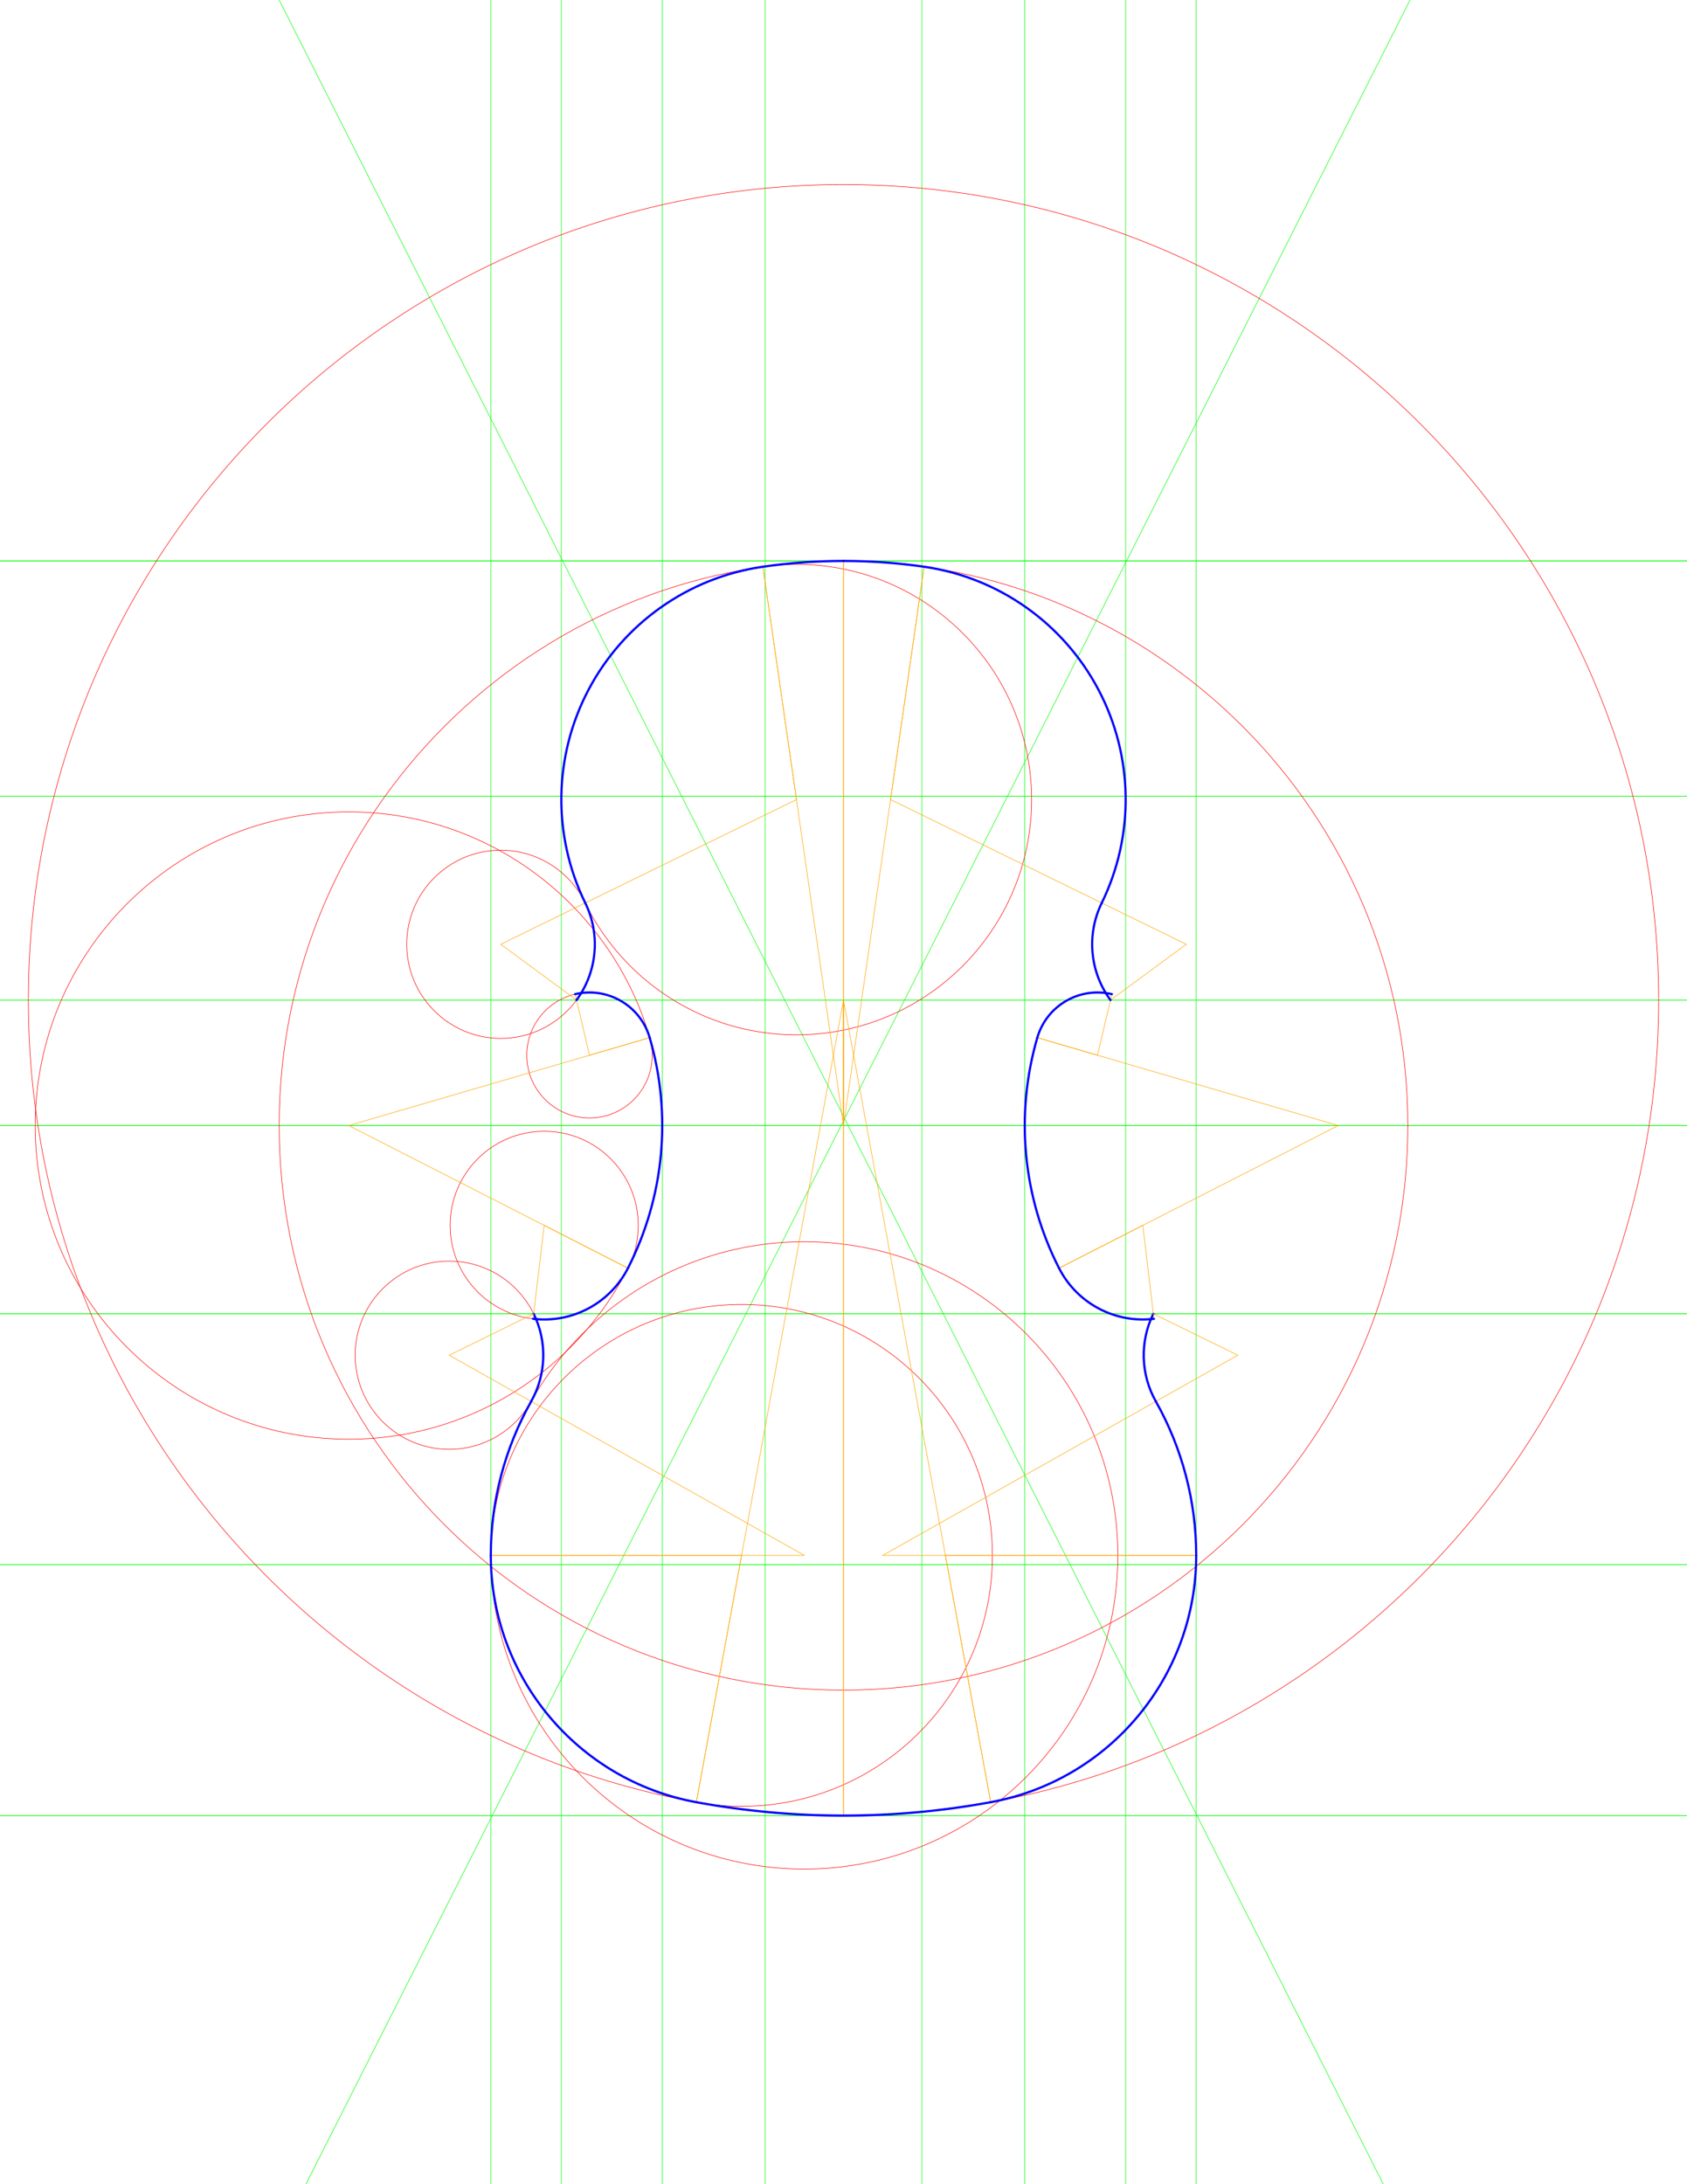 <?xml version="1.0" encoding="UTF-8" standalone="no"?>
<svg width="612px" height="792px" viewBox="0 0 612 792" version="1.1" xmlns="http://www.w3.org/2000/svg" xmlns:xlink="http://www.w3.org/1999/xlink" xmlns:sketch="http://www.bohemiancoding.com/sketch/ns">
    <!-- Generator: Sketch 3.4.4 (17249) - http://www.bohemiancoding.com/sketch -->
    <title>amati</title>
    <desc>Created with Sketch.</desc>
    <defs></defs>
    <g id="Page-1" stroke="none" stroke-width="1" fill="none" fill-rule="evenodd" sketch:type="MSPage">
        <g id="amati" sketch:type="MSArtboardGroup" stroke-linecap="round" stroke-linejoin="round">
            <g id="Amati" sketch:type="MSLayerGroup" transform="translate(-219, -442.631)">
                <path d="M125.801,850.758 L925,850.758" id="Stroke-58" stroke="#00FF00" stroke-width="0.2" sketch:type="MSShapeGroup"></path>
                <path d="M125.801,850.758 L925,850.758" id="Stroke-59" stroke="#00FF00" stroke-width="0.2" sketch:type="MSShapeGroup"></path>
                <path d="M125.801,731.336 L925,731.336" id="Stroke-60" stroke="#00FF00" stroke-width="0.2" sketch:type="MSShapeGroup"></path>
                <path d="M125.801,731.336 L925,731.336" id="Stroke-61" stroke="#00FF00" stroke-width="0.2" sketch:type="MSShapeGroup"></path>
                <path d="M125.801,805.266 L925,805.266" id="Stroke-62" stroke="#00FF00" stroke-width="0.2" sketch:type="MSShapeGroup"></path>
                <path d="M125.801,805.266 L925,805.266" id="Stroke-63" stroke="#00FF00" stroke-width="0.2" sketch:type="MSShapeGroup"></path>
                <path d="M125.801,1100.977 L925,1100.977" id="Stroke-64" stroke="#00FF00" stroke-width="0.2" sketch:type="MSShapeGroup"></path>
                <path d="M125.801,1100.977 L925,1100.977" id="Stroke-65" stroke="#00FF00" stroke-width="0.2" sketch:type="MSShapeGroup"></path>
                <path d="M125.801,646.035 L925,646.035" id="Stroke-66" stroke="#00FF00" stroke-width="0.2" sketch:type="MSShapeGroup"></path>
                <path d="M125.801,646.035 L925,646.035" id="Stroke-67" stroke="#00FF00" stroke-width="0.2" sketch:type="MSShapeGroup"></path>
                <path d="M125.801,919 L925,919" id="Stroke-68" stroke="#00FF00" stroke-width="0.2" sketch:type="MSShapeGroup"></path>
                <path d="M125.801,919 L925,919" id="Stroke-69" stroke="#00FF00" stroke-width="0.2" sketch:type="MSShapeGroup"></path>
                <path d="M125.801,1009.988 L925,1009.988" id="Stroke-70" stroke="#00FF00" stroke-width="0.2" sketch:type="MSShapeGroup"></path>
                <path d="M125.801,1009.988 L925,1009.988" id="Stroke-71" stroke="#00FF00" stroke-width="0.2" sketch:type="MSShapeGroup"></path>
                <path d="M397.047,219.801 L397.047,1619" id="Stroke-72" stroke="#00FF00" stroke-width="0.2" sketch:type="MSShapeGroup"></path>
                <path d="M652.953,219.801 L652.953,1619" id="Stroke-73" stroke="#00FF00" stroke-width="0.2" sketch:type="MSShapeGroup"></path>
                <path d="M422.637,219.801 L422.637,1619" id="Stroke-74" stroke="#00FF00" stroke-width="0.2" sketch:type="MSShapeGroup"></path>
                <path d="M627.363,219.801 L627.363,1619" id="Stroke-75" stroke="#00FF00" stroke-width="0.2" sketch:type="MSShapeGroup"></path>
                <path d="M496.566,219.801 L496.566,1619" id="Stroke-76" stroke="#00FF00" stroke-width="0.2" sketch:type="MSShapeGroup"></path>
                <path d="M553.434,219.801 L553.434,1619" id="Stroke-77" stroke="#00FF00" stroke-width="0.2" sketch:type="MSShapeGroup"></path>
                <path d="M459.246,219.801 L459.246,1619" id="Stroke-78" stroke="#00FF00" stroke-width="0.2" sketch:type="MSShapeGroup"></path>
                <path d="M590.754,219.801 L590.754,1619" id="Stroke-79" stroke="#00FF00" stroke-width="0.2" sketch:type="MSShapeGroup"></path>
                <path d="M125.801,1638.355 L925,58.109" id="Stroke-80" stroke="#00FF00" stroke-width="0.2" sketch:type="MSShapeGroup"></path>
                <path d="M125.801,58.109 L925,1638.355" id="Stroke-81" stroke="#00FF00" stroke-width="0.2" sketch:type="MSShapeGroup"></path>
                <path d="M820.715,805.266 C820.715,641.945 688.316,509.551 525,509.551 C361.684,509.551 229.285,641.945 229.285,805.266 C229.285,968.582 361.684,1100.977 525,1100.977 C688.316,1100.977 820.715,968.582 820.715,805.266" id="Stroke-82" stroke="#FF0000" stroke-width="0.2" sketch:type="MSShapeGroup"></path>
                <path d="M579.023,1006.625 C579.023,956.371 538.289,915.637 488.035,915.637 C437.785,915.637 397.047,956.371 397.047,1006.625 C397.047,1056.875 437.785,1097.613 488.035,1097.613 C538.289,1097.613 579.023,1056.875 579.023,1006.625" id="Stroke-83" stroke="#FF0000" stroke-width="0.2" sketch:type="MSShapeGroup"></path>
                <path d="M624.52,1006.625 C624.52,943.809 573.598,892.887 510.781,892.887 C447.969,892.887 397.047,943.809 397.047,1006.625 C397.047,1069.438 447.969,1120.359 510.781,1120.359 C573.598,1120.359 624.52,1069.438 624.52,1006.625" id="Stroke-84" stroke="#FF0000" stroke-width="0.2" sketch:type="MSShapeGroup"></path>
                <path d="M416.09,934.039 C416.09,915.195 400.812,899.918 381.969,899.918 C363.125,899.918 347.848,915.195 347.848,934.039 C347.848,952.883 363.125,968.16 381.969,968.16 C400.812,968.16 416.09,952.883 416.09,934.039" id="Stroke-85" stroke="#FF0000" stroke-width="0.2" sketch:type="MSShapeGroup"></path>
                <path d="M729.723,850.758 C729.723,737.691 638.066,646.035 525,646.035 C411.934,646.035 320.277,737.691 320.277,850.758 C320.277,963.824 411.934,1055.484 525,1055.484 C638.066,1055.484 729.723,963.824 729.723,850.758" id="Stroke-86" stroke="#FF0000" stroke-width="0.2" sketch:type="MSShapeGroup"></path>
                <path d="M593.242,732.562 C593.242,685.449 555.051,647.258 507.941,647.258 C460.828,647.258 422.637,685.449 422.637,732.562 C422.637,779.672 460.828,817.863 507.941,817.863 C555.051,817.863 593.242,779.672 593.242,732.562" id="Stroke-87" stroke="#FF0000" stroke-width="0.2" sketch:type="MSShapeGroup"></path>
                <path d="M434.785,785.039 C434.785,766.195 419.512,750.918 400.664,750.918 C381.82,750.918 366.547,766.195 366.547,785.039 C366.547,803.883 381.82,819.16 400.664,819.16 C419.512,819.16 434.785,803.883 434.785,785.039" id="Stroke-88" stroke="#FF0000" stroke-width="0.2" sketch:type="MSShapeGroup"></path>
                <path d="M459.246,850.758 C459.246,787.945 408.324,737.023 345.512,737.023 C282.695,737.023 231.773,787.945 231.773,850.758 C231.773,913.574 282.695,964.496 345.512,964.496 C408.324,964.496 459.246,913.574 459.246,850.758" id="Stroke-89" stroke="#FF0000" stroke-width="0.2" sketch:type="MSShapeGroup"></path>
                <path d="M455.602,825.262 C455.602,812.699 445.418,802.512 432.855,802.512 C420.289,802.512 410.105,812.699 410.105,825.262 C410.105,837.824 420.289,848.008 432.855,848.008 C445.418,848.008 455.602,837.824 455.602,825.262" id="Stroke-90" stroke="#FF0000" stroke-width="0.2" sketch:type="MSShapeGroup"></path>
                <path d="M450.543,886.957 C450.543,868.113 435.266,852.836 416.422,852.836 C397.574,852.836 382.301,868.113 382.301,886.957 C382.301,905.801 397.574,921.078 416.422,921.078 C435.266,921.078 450.543,905.801 450.543,886.957" id="Stroke-91" stroke="#FF0000" stroke-width="0.2" sketch:type="MSShapeGroup"></path>
                <path d="M525,805.266 L525,1100.977" id="Stroke-92" stroke="#FFA500" stroke-width="0.2" sketch:type="MSShapeGroup"></path>
                <path d="M525,805.266 L471.605,1096.117" id="Stroke-93" stroke="#FFA500" stroke-width="0.2" sketch:type="MSShapeGroup"></path>
                <path d="M471.605,1096.117 C489.223,1099.352 507.094,1100.977 525,1100.977" id="Stroke-94" stroke="#0000FF" stroke-width="0.8" sketch:type="MSShapeGroup"></path>
                <path d="M525,805.266 L525,1100.977" id="Stroke-95" stroke="#FFA500" stroke-width="0.2" sketch:type="MSShapeGroup"></path>
                <path d="M525,805.266 L578.395,1096.117" id="Stroke-96" stroke="#FFA500" stroke-width="0.2" sketch:type="MSShapeGroup"></path>
                <path d="M525,1100.977 C542.906,1100.977 560.777,1099.352 578.395,1096.117" id="Stroke-97" stroke="#0000FF" stroke-width="0.8" sketch:type="MSShapeGroup"></path>
                <path d="M488.035,1006.625 L471.605,1096.117" id="Stroke-98" stroke="#FFA500" stroke-width="0.2" sketch:type="MSShapeGroup"></path>
                <path d="M488.035,1006.625 L397.047,1006.625" id="Stroke-99" stroke="#FFA500" stroke-width="0.2" sketch:type="MSShapeGroup"></path>
                <path d="M397.047,1006.625 C397.047,1050.539 428.414,1088.188 471.605,1096.117" id="Stroke-100" stroke="#0000FF" stroke-width="0.8" sketch:type="MSShapeGroup"></path>
                <path d="M561.965,1006.625 L578.395,1096.117" id="Stroke-101" stroke="#FFA500" stroke-width="0.2" sketch:type="MSShapeGroup"></path>
                <path d="M561.965,1006.625 L652.953,1006.625" id="Stroke-102" stroke="#FFA500" stroke-width="0.2" sketch:type="MSShapeGroup"></path>
                <path d="M578.395,1096.117 C621.586,1088.188 652.953,1050.539 652.953,1006.625" id="Stroke-103" stroke="#0000FF" stroke-width="0.8" sketch:type="MSShapeGroup"></path>
                <path d="M510.781,1006.625 L397.047,1006.625" id="Stroke-104" stroke="#FFA500" stroke-width="0.2" sketch:type="MSShapeGroup"></path>
                <path d="M510.781,1006.625 L411.695,950.789" id="Stroke-105" stroke="#FFA500" stroke-width="0.2" sketch:type="MSShapeGroup"></path>
                <path d="M411.695,950.789 C402.094,967.832 397.047,987.062 397.047,1006.625" id="Stroke-106" stroke="#0000FF" stroke-width="0.8" sketch:type="MSShapeGroup"></path>
                <path d="M539.219,1006.625 L652.953,1006.625" id="Stroke-107" stroke="#FFA500" stroke-width="0.2" sketch:type="MSShapeGroup"></path>
                <path d="M539.219,1006.625 L638.305,950.789" id="Stroke-108" stroke="#FFA500" stroke-width="0.2" sketch:type="MSShapeGroup"></path>
                <path d="M652.953,1006.625 C652.953,987.062 647.906,967.832 638.305,950.789" id="Stroke-109" stroke="#0000FF" stroke-width="0.8" sketch:type="MSShapeGroup"></path>
                <path d="M381.969,934.039 L411.695,950.789" id="Stroke-110" stroke="#FFA500" stroke-width="0.2" sketch:type="MSShapeGroup"></path>
                <path d="M381.969,934.039 L412.598,919" id="Stroke-111" stroke="#FFA500" stroke-width="0.2" sketch:type="MSShapeGroup"></path>
                <path d="M411.695,950.789 C417.219,940.988 417.555,929.098 412.598,919" id="Stroke-112" stroke="#0000FF" stroke-width="0.8" sketch:type="MSShapeGroup"></path>
                <path d="M668.031,934.039 L638.305,950.789" id="Stroke-113" stroke="#FFA500" stroke-width="0.2" sketch:type="MSShapeGroup"></path>
                <path d="M668.031,934.039 L637.402,919" id="Stroke-114" stroke="#FFA500" stroke-width="0.2" sketch:type="MSShapeGroup"></path>
                <path d="M637.402,919 C632.445,929.098 632.781,940.988 638.305,950.789" id="Stroke-115" stroke="#0000FF" stroke-width="0.8" sketch:type="MSShapeGroup"></path>
                <path d="M432.855,825.262 L427.641,803.117" id="Stroke-116" stroke="#FFA500" stroke-width="0.2" sketch:type="MSShapeGroup"></path>
                <path d="M432.855,825.262 L454.688,818.887" id="Stroke-117" stroke="#FFA500" stroke-width="0.2" sketch:type="MSShapeGroup"></path>
                <path d="M454.688,818.887 C451.301,807.273 439.414,800.348 427.641,803.117" id="Stroke-118" stroke="#0000FF" stroke-width="0.8" sketch:type="MSShapeGroup"></path>
                <path d="M617.145,825.262 L622.359,803.117" id="Stroke-119" stroke="#FFA500" stroke-width="0.2" sketch:type="MSShapeGroup"></path>
                <path d="M617.145,825.262 L595.312,818.887" id="Stroke-120" stroke="#FFA500" stroke-width="0.2" sketch:type="MSShapeGroup"></path>
                <path d="M622.359,803.117 C610.586,800.348 598.699,807.273 595.312,818.887" id="Stroke-121" stroke="#0000FF" stroke-width="0.8" sketch:type="MSShapeGroup"></path>
                <path d="M345.512,850.758 L454.688,818.887" id="Stroke-122" stroke="#FFA500" stroke-width="0.2" sketch:type="MSShapeGroup"></path>
                <path d="M345.512,850.758 L446.809,902.473" id="Stroke-123" stroke="#FFA500" stroke-width="0.2" sketch:type="MSShapeGroup"></path>
                <path d="M446.809,902.473 C460,876.633 462.82,846.734 454.688,818.887" id="Stroke-124" stroke="#0000FF" stroke-width="0.8" sketch:type="MSShapeGroup"></path>
                <path d="M704.488,850.758 L595.312,818.887" id="Stroke-125" stroke="#FFA500" stroke-width="0.2" sketch:type="MSShapeGroup"></path>
                <path d="M704.488,850.758 L603.191,902.473" id="Stroke-126" stroke="#FFA500" stroke-width="0.2" sketch:type="MSShapeGroup"></path>
                <path d="M595.312,818.887 C587.18,846.734 590,876.633 603.191,902.473" id="Stroke-127" stroke="#0000FF" stroke-width="0.8" sketch:type="MSShapeGroup"></path>
                <path d="M416.422,886.957 L446.809,902.473" id="Stroke-128" stroke="#FFA500" stroke-width="0.2" sketch:type="MSShapeGroup"></path>
                <path d="M416.422,886.957 L412.379,920.84" id="Stroke-129" stroke="#FFA500" stroke-width="0.2" sketch:type="MSShapeGroup"></path>
                <path d="M412.379,920.84 C426.57,922.531 440.312,915.199 446.809,902.473" id="Stroke-130" stroke="#0000FF" stroke-width="0.8" sketch:type="MSShapeGroup"></path>
                <path d="M633.578,886.957 L603.191,902.473" id="Stroke-131" stroke="#FFA500" stroke-width="0.2" sketch:type="MSShapeGroup"></path>
                <path d="M633.578,886.957 L637.621,920.84" id="Stroke-132" stroke="#FFA500" stroke-width="0.2" sketch:type="MSShapeGroup"></path>
                <path d="M603.191,902.473 C609.688,915.199 623.43,922.531 637.621,920.84" id="Stroke-133" stroke="#0000FF" stroke-width="0.8" sketch:type="MSShapeGroup"></path>
                <path d="M525,850.758 L525,646.035" id="Stroke-134" stroke="#FFA500" stroke-width="0.2" sketch:type="MSShapeGroup"></path>
                <path d="M525,850.758 L495.754,648.133" id="Stroke-135" stroke="#FFA500" stroke-width="0.2" sketch:type="MSShapeGroup"></path>
                <path d="M525,646.035 C515.215,646.035 505.441,646.734 495.754,648.133" id="Stroke-136" stroke="#0000FF" stroke-width="0.8" sketch:type="MSShapeGroup"></path>
                <path d="M525,850.758 L525,646.035" id="Stroke-137" stroke="#FFA500" stroke-width="0.2" sketch:type="MSShapeGroup"></path>
                <path d="M525,850.758 L554.246,648.133" id="Stroke-138" stroke="#FFA500" stroke-width="0.2" sketch:type="MSShapeGroup"></path>
                <path d="M554.246,648.133 C544.559,646.734 534.785,646.035 525,646.035" id="Stroke-139" stroke="#0000FF" stroke-width="0.8" sketch:type="MSShapeGroup"></path>
                <path d="M507.941,732.562 L495.754,648.133" id="Stroke-140" stroke="#FFA500" stroke-width="0.2" sketch:type="MSShapeGroup"></path>
                <path d="M507.941,732.562 L431.316,770.047" id="Stroke-141" stroke="#FFA500" stroke-width="0.2" sketch:type="MSShapeGroup"></path>
                <path d="M495.754,648.133 C468.766,652.027 445.266,668.594 432.523,692.699 C419.781,716.805 419.332,745.551 431.316,770.047" id="Stroke-142" stroke="#0000FF" stroke-width="0.8" sketch:type="MSShapeGroup"></path>
                <path d="M542.059,732.562 L554.246,648.133" id="Stroke-143" stroke="#FFA500" stroke-width="0.2" sketch:type="MSShapeGroup"></path>
                <path d="M542.059,732.562 L618.684,770.047" id="Stroke-144" stroke="#FFA500" stroke-width="0.2" sketch:type="MSShapeGroup"></path>
                <path d="M618.684,770.047 C630.668,745.551 630.219,716.805 617.477,692.699 C604.734,668.594 581.234,652.027 554.246,648.133" id="Stroke-145" stroke="#0000FF" stroke-width="0.8" sketch:type="MSShapeGroup"></path>
                <path d="M400.664,785.039 L431.316,770.047" id="Stroke-146" stroke="#FFA500" stroke-width="0.2" sketch:type="MSShapeGroup"></path>
                <path d="M400.664,785.039 L428.148,805.266" id="Stroke-147" stroke="#FFA500" stroke-width="0.2" sketch:type="MSShapeGroup"></path>
                <path d="M428.148,805.266 C435.68,795.031 436.898,781.461 431.316,770.047" id="Stroke-148" stroke="#0000FF" stroke-width="0.8" sketch:type="MSShapeGroup"></path>
                <path d="M649.336,785.039 L618.684,770.047" id="Stroke-149" stroke="#FFA500" stroke-width="0.2" sketch:type="MSShapeGroup"></path>
                <path d="M649.336,785.039 L621.852,805.266" id="Stroke-150" stroke="#FFA500" stroke-width="0.2" sketch:type="MSShapeGroup"></path>
                <path d="M618.684,770.047 C613.102,781.461 614.32,795.031 621.852,805.266" id="Stroke-151" stroke="#0000FF" stroke-width="0.8" sketch:type="MSShapeGroup"></path>
            </g>
        </g>
    </g>
</svg>